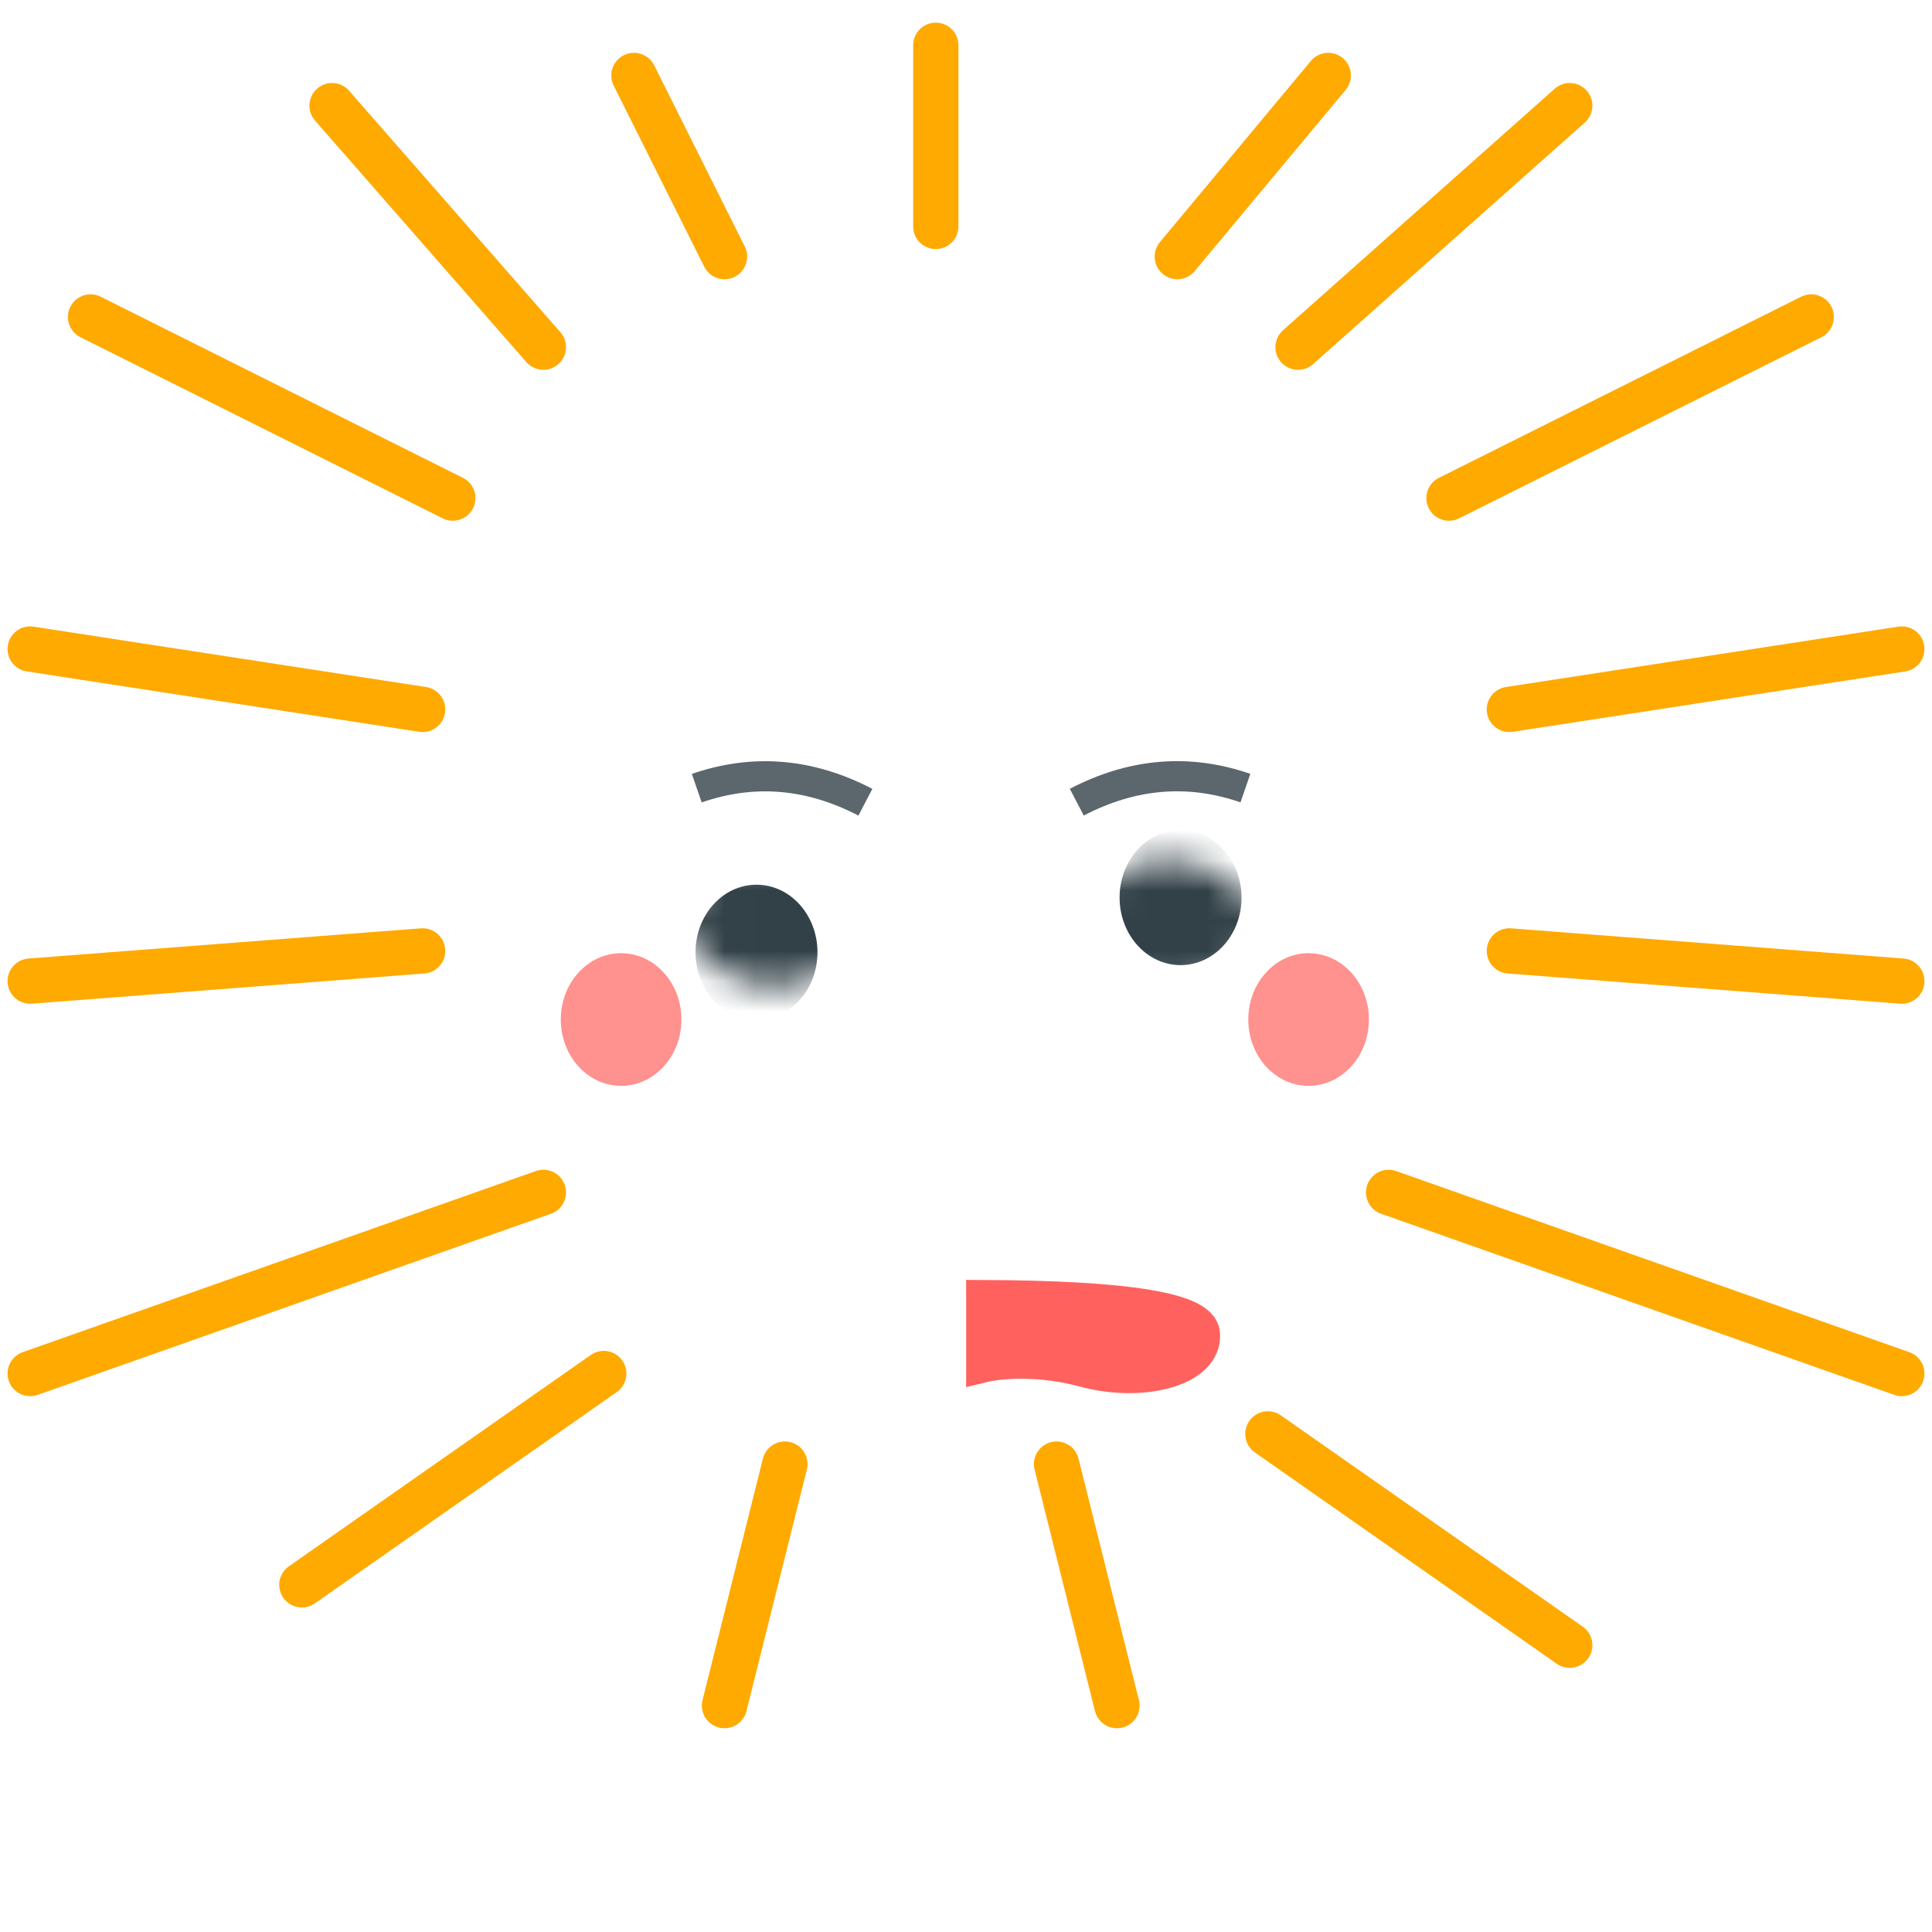 <svg xmlns="http://www.w3.org/2000/svg" xmlns:xlink="http://www.w3.org/1999/xlink" width="64" height="64" viewBox="0 0 64 64">
    <defs>
        <filter id="y9exx05qoe" width="100%" height="100%" x="0%" y="0%" filterUnits="objectBoundingBox">
            <feGaussianBlur in="SourceGraphic"/>
        </filter>
        <filter id="ezkwmh5kcf" width="100%" height="100%" x="0%" y="0%" filterUnits="objectBoundingBox">
            <feGaussianBlur in="SourceGraphic"/>
        </filter>
        <path id="6fwwpear3a" d="M38.188 31.909c1.875 0 3.172-1.706 3.172-2.238 0-.535-1.299-2.238-3.172-2.238-1.861 0-3.175 1.703-3.175 2.238 0 .532 1.323 2.238 3.175 2.238z"/>
        <path id="2d4m1o7i8c" d="M25.14 31.72c1.875 0 3.172-1.706 3.172-2.238 0-.534-1.3-2.238-3.173-2.238-1.86 0-3.174 1.704-3.174 2.238 0 .532 1.323 2.239 3.174 2.239z"/>
    </defs>
    <g fill="none" fill-rule="evenodd">
        <g>
            <g>
                <g transform="translate(-1308 -1203) translate(1308 1203) translate(.5 1)">
                    <path fill="#FF625E" stroke="#FF625E" stroke-width="1.199" d="M32.104 42c4.745.023 7.149.417 7.212 1.183.094 1.148-1.976 1.686-3.885 1.172-1.91-.515-3.327-.168-3.327-.168V42z"/>
                    <mask id="74jrw2xxrb" fill="#fff">
                        <use xlink:href="#6fwwpear3a"/>
                    </mask>
                    <use fill="#FFF" fill-rule="nonzero" transform="rotate(3 38.187 29.67)" xlink:href="#6fwwpear3a"/>
                    <ellipse cx="38.608" cy="28.733" fill="#324148" mask="url(#74jrw2xxrb)" rx="2.02" ry="2.238"/>
                    <mask id="46orpqdthd" fill="#fff">
                        <use xlink:href="#2d4m1o7i8c"/>
                    </mask>
                    <use fill="#FFF" fill-rule="nonzero" transform="rotate(3 25.138 29.482)" xlink:href="#2d4m1o7i8c"/>
                    <ellipse cx="24.56" cy="30.545" fill="#324148" mask="url(#46orpqdthd)" rx="2.02" ry="2.238"/>
                    <ellipse cx="20.075" cy="32.773" fill="#FF918E" filter="url(#y9exx05qoe)" rx="1.998" ry="2.197"/>
                    <ellipse cx="42.849" cy="32.773" fill="#FF918E" filter="url(#ezkwmh5kcf)" rx="1.998" ry="2.197"/>
                    <path stroke="#324148" stroke-width=".999" d="M35.17 25.573c1.842-.96 3.704-1.116 5.586-.466M28.167 25.575c-1.842-.96-3.704-1.116-5.586-.466" opacity=".8"/>
                    <path stroke="#FA0" stroke-linecap="round" stroke-width="1.5" d="M42.5 10.5L51.5 2.5M38.5 7.5L43.5 1.5M30.5 6.5L30.5.5M23.5 7.5L20.5 1.5M17.5 10.5L10.5 2.5M14.5 15.5L2.5 9.5M13.5 22.5L.5 20.5M13.5 30.5L.5 31.5M17.5 38.5L.5 44.5M19.5 44.5L9.5 51.5M25.5 47.5L23.5 55.5"/>
                    <path stroke="#FA0" stroke-linecap="round" stroke-width="1.5" d="M59.5 15.5L47.5 9.5" transform="matrix(-1 0 0 1 107 0)"/>
                    <path stroke="#FA0" stroke-linecap="round" stroke-width="1.5" d="M62.5 22.5L49.5 20.5" transform="matrix(-1 0 0 1 112 0)"/>
                    <path stroke="#FA0" stroke-linecap="round" stroke-width="1.5" d="M62.5 30.5L49.5 31.5" transform="matrix(-1 0 0 1 112 0)"/>
                    <path stroke="#FA0" stroke-linecap="round" stroke-width="1.5" d="M62.5 38.5L45.5 44.5" transform="matrix(-1 0 0 1 108 0)"/>
                    <path stroke="#FA0" stroke-linecap="round" stroke-width="1.5" d="M51.5 46.5L41.5 53.5" transform="matrix(-1 0 0 1 93 0)"/>
                    <path stroke="#FA0" stroke-linecap="round" stroke-width="1.5" d="M36.5 47.5L34.5 55.5" transform="matrix(-1 0 0 1 71 0)"/>
                </g>
            </g>
        </g>
    </g>
</svg>
